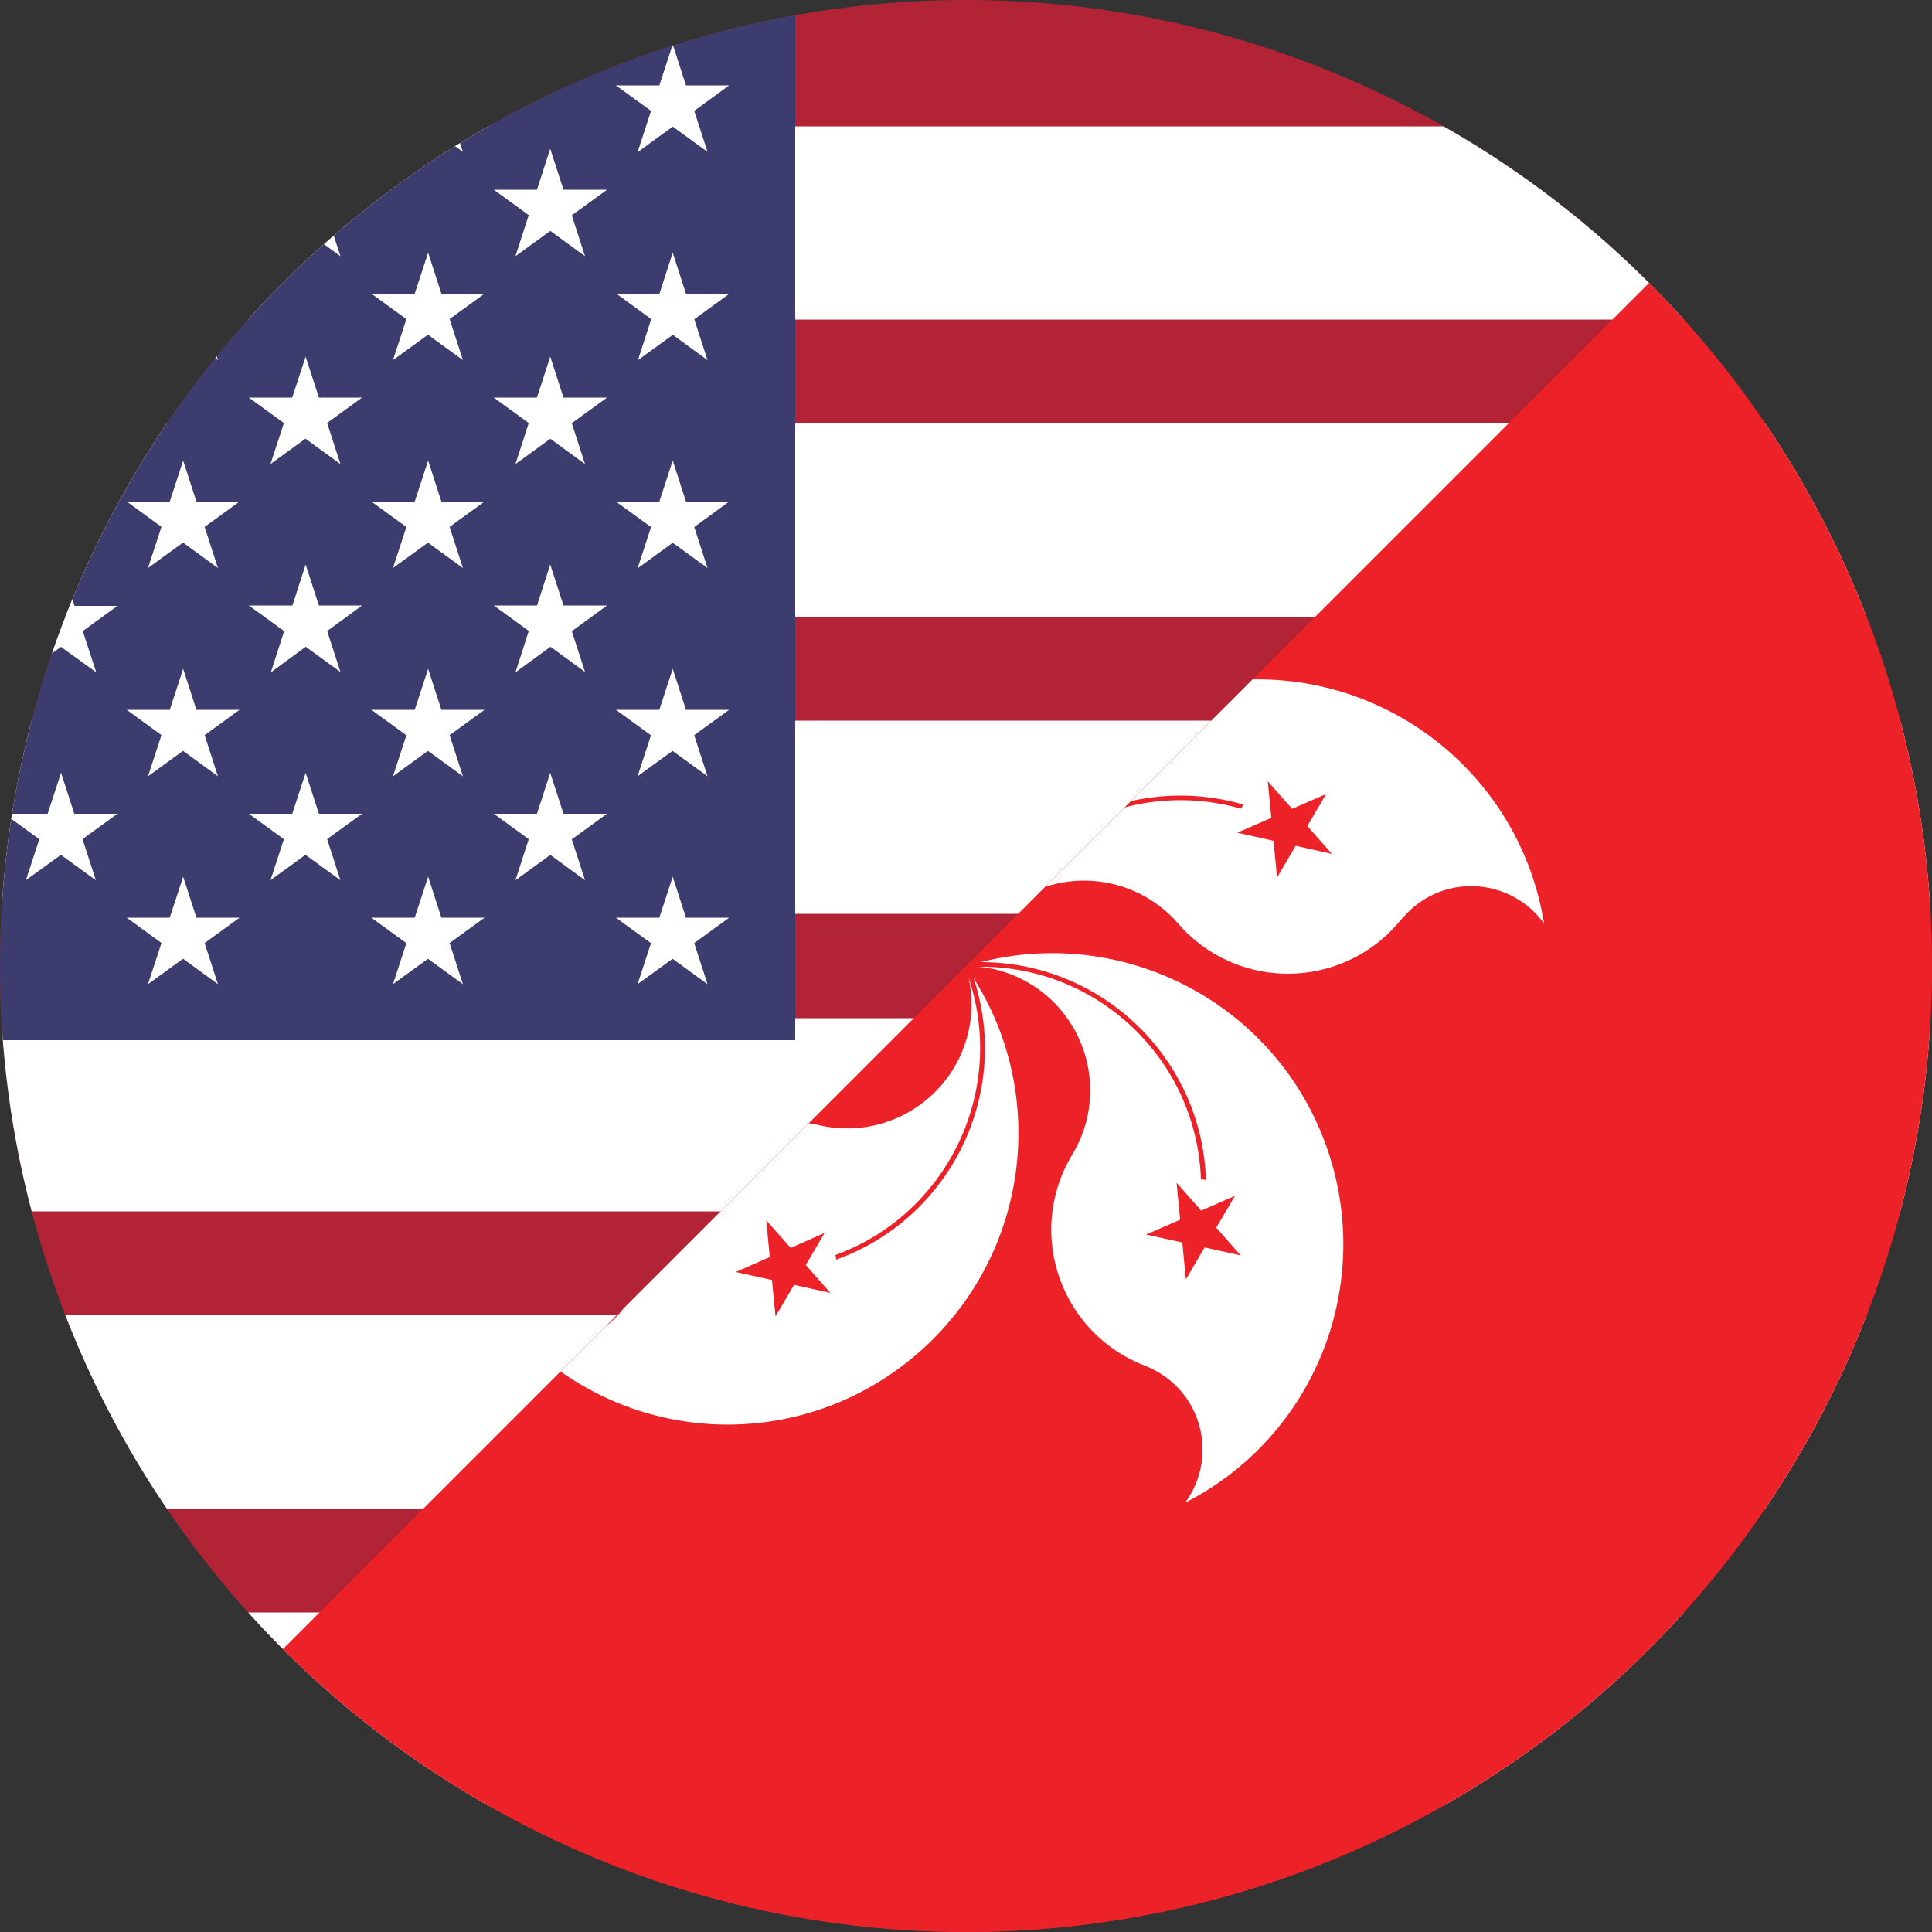 <svg xmlns="http://www.w3.org/2000/svg" xmlns:xlink="http://www.w3.org/1999/xlink" viewBox="0 0 500 500" xmlns:v="https://vecta.io/nano"><rect x="0" y="0" width="500" height="500" fill="#333333" stroke="none"/><defs><circle id="A" cx="250" cy="250" r="250"/></defs><clipPath id="B"><use xlink:href="#A"/></clipPath><g clip-path="url(#B)"><path d="M-174.2,0h950v500h-950V0z" fill="#b22435"/><path d="M-174.2 57.7h950m0 76.9h-950m0 76.9h950m0 77h-950m0 76.9h950m0 76.9h-950" fill="#010101" stroke="#fff" stroke-width="50" stroke-miterlimit="10"/><path d="M-174.2,0h380v269.2h-380V0z" fill="#3d3c6f"/><g fill="#fff"><path d="M-142.6 11.5l9 27.8-23.6-17.2h29.3l-23.7 17.2 9-27.8zm0 53.9l9 27.8-23.6-17.2h29.3l-23.7 17.2 9-27.8zm0 53.8l9 27.8-23.6-17.2h29.3l-23.7 17.2 9-27.8zm0 53.9l9 27.8-23.6-17.2h29.3l-23.7 17.2 9-27.8zm0 53.8l9 27.8-23.6-17.2h29.3l-23.7 17.2 9-27.8zm31.7-188.4l9 27.8-23.7-17.2h29.3L-120 66.3l9.1-27.8zm0 53.8l9 27.8-23.7-17.2h29.3l-23.7 17.2 9.1-27.8zm0 53.8l9 27.8-23.7-17.2h29.3l-23.6 17.2 9-27.8zm0 53.9l9 27.8-23.7-17.2h29.3l-23.7 17.2 9.1-27.8zm31.7-188.5l9 27.8-23.7-17.2h29.3l-23.7 17.2 9.1-27.8zm0 53.9l9 27.8L-93.9 76h29.3l-23.7 17.2 9.1-27.8zm0 53.8l9 27.8-23.7-17.2h29.3L-88.3 147l9.1-27.8zm0 53.9l9 27.8-23.7-17.2h29.3l-23.7 17.2 9.1-27.8zm0 53.8l9 27.8-23.7-17.2h29.3l-23.7 17.2 9.1-27.8zm31.6-188.4l9 27.8-23.6-17.2h29.3l-23.7 17.2 9-27.8zm0 53.8l9 27.8-23.6-17.2h29.3l-23.7 17.2 9-27.8zm0 53.8l9 27.8-23.6-17.2h29.3L-56.6 174l9-27.9zm0 53.9l9 27.8-23.6-17.2h29.3l-23.7 17.2 9-27.8zm31.7-188.5l9 27.8-23.7-17.2h29.3L-25 39.3l9.1-27.8zm0 53.9l9 27.8L-30.5 76h29.3l-23.7 17.2 9-27.8zm0 53.8l9 27.8-23.7-17.2h29.3L-25 147l9.1-27.8zm0 53.9l9 27.8-23.7-17.2h29.3L-25 200.9l9.1-27.8zm0 53.8l9 27.8-23.7-17.2h29.3L-25 254.7l9.1-27.8zM15.8 38.5l9 27.8L1.1 49.1h29.3L6.7 66.3l9.1-27.8zm0 53.8l9 27.8-23.7-17.2h29.3L6.7 120.1l9.1-27.8zm0 53.8l9.1 27.9-23.8-17.2h29.3L6.7 174l9.1-27.9zm0 53.9l9 27.8-23.7-17.2h29.3L6.7 227.8l9.1-27.8zM47.4 11.5l9 27.8-23.6-17.1H62L38.4 39.4l9-27.9zm0 53.9l9 27.8L32.8 76H62L38.4 93.2l9-27.8zm0 53.8l9 27.8-23.6-17.2H62L38.3 147l9.1-27.8zm0 53.9l9 27.8-23.6-17.2H62l-23.7 17.2 9.1-27.8zm0 53.8l9 27.8-23.6-17.2H62l-23.7 17.2 9.1-27.8zM79.1 38.5l9 27.8-23.6-17.2h29.3L70.1 66.3l9-27.8zm0 53.8l9 27.8-23.7-17.2h29.3L70 120.1l9.1-27.8zm0 53.8l9 27.8-23.7-17.2h29.3L70.1 174l9-27.9zm0 53.9l9 27.8-23.7-17.2h29.3L70 227.8l9.1-27.8zm31.7-188.5l9 27.8-23.7-17.1h29.3l-23.7 17.2 9.1-27.9zm0 53.9l9 27.8L96.1 76h29.3l-23.7 17.2 9.1-27.8zm0 53.8l9 27.8-23.7-17.2h29.3L101.7 147l9.1-27.8zm0 53.9l9 27.8-23.7-17.2h29.3l-23.7 17.2 9.1-27.8zm0 53.8l9 27.8-23.7-17.2h29.3l-23.7 17.2 9.1-27.8zm31.6-188.4l9 27.8-23.6-17.2h29.3l-23.7 17.2 9-27.8zm0 53.8l9 27.8-23.6-17.2h29.3l-23.7 17.2 9-27.8zm0 53.8l9 27.8-23.6-17.2h29.3L133.4 174l9-27.9zm0 53.9l9 27.8-23.6-17.2h29.3l-23.7 17.2 9-27.8zm31.7-188.5l9 27.8-23.7-17.2h29.3L165 39.4l9.1-27.9zm0 53.9l9 27.8L159.5 76h29.3l-23.7 17.2 9-27.8zm0 53.8l9 27.8-23.7-17.2h29.3L165 147.1l9.1-27.9zm0 53.9l9 27.8-23.7-17.2h29.3L165 200.9l9.1-27.8zm0 53.8l9 27.8-23.7-17.2h29.3L165 254.7l9.1-27.8z"/></g><defs><path id="C" d="M0 500L500 0v500z"/></defs><clipPath id="D"><use xlink:href="#C"/></clipPath><g clip-path="url(#D)"><path d="M-125 0h750v500h-750V0z" fill="#ed2228"/><path d="M399.6 239c-7.5-10.4-22-12.8-32.4-5.3-1.7 1.2-3.2 2.7-4.6 4.3-13.1 16.2-36.8 18.7-53 5.6-1.7-1.4-3.3-2.9-4.7-4.6-11.7-13.4-32-14.9-45.4-3.2-3.6 3.1-6.4 6.9-8.3 11.2 9.3-29.5 40.3-46.2 70-37.7.2-.4.4-.8.5-1.1-30.2-8.7-61.8 8-71.5 37.9 2.6-38.2 33.4-68.4 71.6-70.2s71.7 25.3 77.8 63.1" fill="#fff"/><path d="M344.7 221l-16.6-18.8 2.4 24.9 12.7-21.6-23 10" fill="#ed2228"/><path d="M135.4 346.8c12.2 4 25.4-2.6 29.4-14.8.6-2 1-4 1.1-6.1 1.1-20.7 18.8-36.7 39.5-35.6a37.39 37.39 0 0 1 6.6.9c17.3 4 34.6-6.8 38.6-24.1 1.1-4.6 1.1-9.4.1-14 9.8 29.3-5.5 61.1-34.5 71.7.1.4.2.8.2 1.2 29.6-10.7 45.4-42.9 35.6-72.8 20.4 32.4 13.2 74.9-16.7 98.9s-72.7 21.7-99.9-5.3" fill="#fff"/><path d="M190.4 329.2l24.5 5.4-16.6-18.8 2.4 24.9 12.7-21.6" fill="#ed2228"/><path d="M306.7 388.9c7.6-10.3 5.4-24.9-5-32.5a26.53 26.53 0 0 0-5.5-3c-19.4-7.5-29.1-29.3-21.6-48.7.8-2.1 1.8-4 2.9-5.9 9.2-15.2 4.3-35-10.9-44.2-4-2.4-8.6-4-13.3-4.4 30.9-.3 56.4 24.1 57.5 55 .4 0 .9.1 1.3.2-1-31.4-26.8-56.4-58.3-56.4 37.1-9.4 75.5 10.5 89 46.4s-2 76.1-36.1 93.5" fill="#fff"/><path d="M306.9 331.1l12.7-21.6-23 10 24.5 5.4-16.6-18.8" fill="#ed2228"/></g></g></svg>